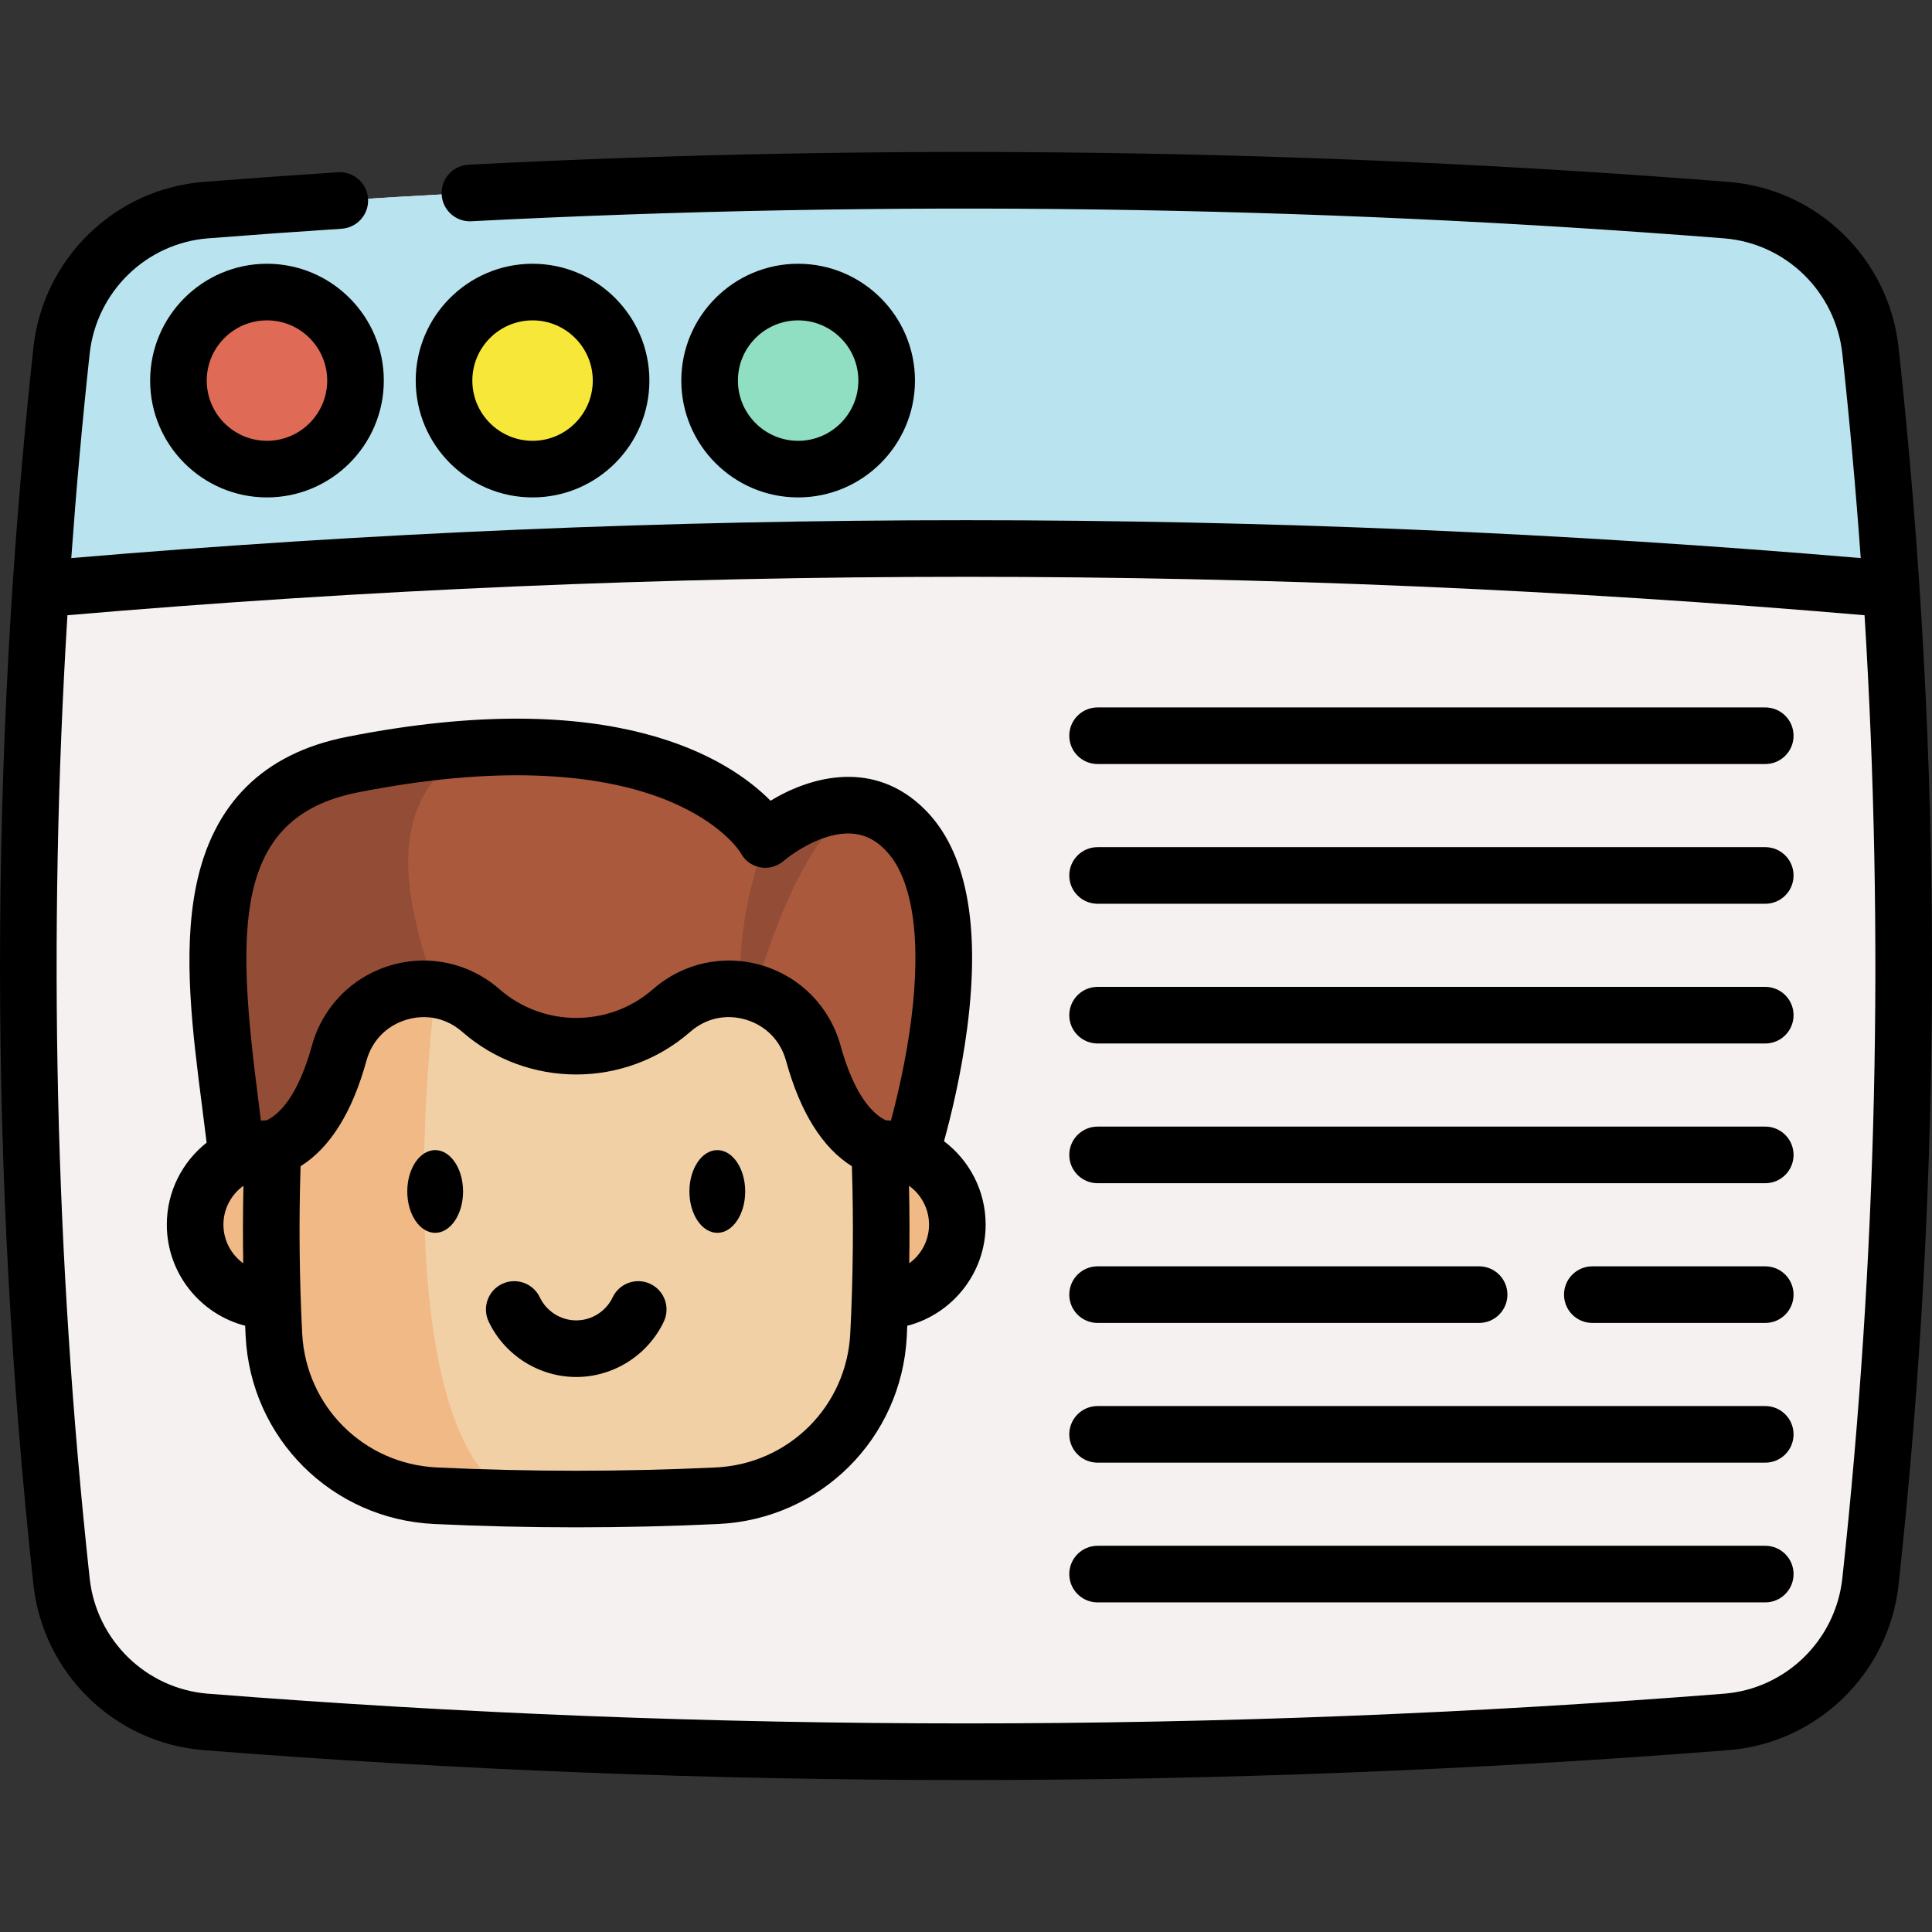<svg id="Capa_1" enable-background="new 0 0 511.916 511.916" height="512" viewBox="0 0 511.916 511.916" width="512" xmlns="http://www.w3.org/2000/svg"><rect x="0" y="0" width="511.916" height="511.916" fill="#333333" stroke="none"/><path d="m457.381 55.679c-134.282-10.584-268.565-10.584-402.847 0-20.048 1.58-36.066 17.257-38.234 37.251-11.786 108.689-11.786 217.377 0 326.066 2.168 19.994 18.186 35.671 38.234 37.251 134.282 10.584 268.565 10.584 402.847 0 20.049-1.58 36.066-17.257 38.234-37.251 11.786-108.689 11.786-217.377 0-326.066-2.167-19.994-18.185-35.671-38.234-37.251z" fill="#f6f1f1"/><path d="m501.14 156.098-.2-.02c-163.318-14.4-326.637-14.4-489.955 0l-.2.03c1.39-21.06 3.23-42.11 5.52-63.169 2.17-20 18.19-35.68 38.23-37.26 134.288-10.58 268.567-10.58 402.856 0 20.04 1.58 36.06 17.26 38.23 37.26 2.289 21.049 4.129 42.109 5.519 63.159z" fill="#b9e4ef"/><circle cx="70.74" cy="100.844" fill="#df6b57" r="23.457"/><circle cx="211.48" cy="100.844" fill="#90dfc3" r="23.457"/><circle cx="141.11" cy="100.844" fill="#f6e738" r="23.457"/><path d="m72.006 344.66c-.046 0-.084 0-.13 0-11.144 0-20.174-9.037-20.174-20.174 0-11.144 9.03-20.181 20.174-20.181.145 0 .29 0 .435.008h160.744c.145-.008.29-.008.435-.008 11.144 0 20.174 9.037 20.174 20.181 0 11.136-9.03 20.174-20.174 20.174-.046 0-.084 0-.13 0" fill="#f1b986"/><path d="m241.211 306.124-119.23.511-59.207.249c-4.514-41.21-17.614-94.728 30.516-104.266 11.555-2.292 21.961-3.652 31.314-4.29 62.648-4.252 78.231 24.036 78.231 24.036s11.338-9.959 23.666-8.944c4.456.364 9.046 2.171 13.273 6.397 22.294 22.293 1.437 86.307 1.437 86.307z" fill="#aa593d"/><path d="m226.501 213.42c-14.645 10.061-24.228 40.169-28.665 57.33-4.341-17.48.964-36.722 4.999-48.385 0-.001 11.339-9.96 23.666-8.945z" fill="#934d36"/><path d="m115.379 262.22 6.601 44.415-59.207.249c-4.514-41.21-17.614-94.728 30.516-104.266 11.555-2.292 21.961-3.652 31.314-4.29 0 .006-.006.006-.006.006-24.1 14.824-16.656 41.229-9.218 63.886z" fill="#934d36"/><path d="m233.492 325.979c0 9.244-.236 18.495-.709 27.739-1.181 23.111-19.676 41.51-42.799 42.601-16.165.766-32.336 1.028-48.5.798h-.006c-8.702-.121-17.397-.389-26.098-.798-23.117-1.092-41.612-19.491-42.799-42.601-.843-16.471-.932-32.936-.275-49.407h.006c9.014-3.339 14.377-13.72 17.563-25.262 3.269-11.843 14.613-18.316 25.505-16.829 4.245.581 8.427 2.375 12.028 5.529 7.233 6.333 16.254 9.5 25.275 9.5s18.048-3.167 25.281-9.5c4.482-3.926 9.851-5.739 15.137-5.739 9.864 0 19.433 6.32 22.396 17.039 3.179 11.543 8.542 21.923 17.563 25.262.292 7.227.432 14.448.432 21.668z" fill="#f1d0a5"/><path d="m141.477 397.118c-8.702-.121-17.397-.389-26.098-.798-23.117-1.092-41.612-19.491-42.799-42.601-.843-16.471-.932-32.936-.275-49.407h.006c9.014-3.339 14.377-13.72 17.563-25.262 3.269-11.843 14.613-18.316 25.505-16.829-8.268 73.819 0 134.086 26.098 134.897z" fill="#f1b986"/><path d="m503.071 92.125c-2.56-23.595-21.525-42.069-45.097-43.927-110.815-8.729-223.14-10.26-333.851-4.553-4.137.213-7.317 3.74-7.104 7.876.215 4.136 3.745 7.325 7.876 7.104 110.065-5.674 221.732-4.151 331.9 4.527 16.39 1.292 29.58 14.158 31.363 30.592 1.953 18.006 3.572 36.054 4.871 54.13-157.362-13.382-316.783-13.382-474.145 0 1.3-18.076 2.918-36.125 4.871-54.13 1.783-16.434 14.974-29.3 31.36-30.592 11.776-.925 23.69-1.781 35.409-2.543 4.134-.269 7.267-3.837 6.998-7.971s-3.867-7.263-7.971-6.997c-11.786.767-23.768 1.627-35.613 2.557-23.568 1.858-42.534 20.332-45.093 43.928-11.793 108.714-11.793 218.96 0 327.675 2.56 23.595 21.525 42.069 45.097 43.927 67.024 5.281 134.521 7.921 202.017 7.921s134.993-2.64 202.018-7.921c23.57-1.858 42.536-20.333 45.096-43.928 11.791-108.714 11.791-218.96-.002-327.675zm-14.912 326.057c-1.783 16.434-14.974 29.3-31.362 30.592-133.268 10.499-268.411 10.499-401.677 0-16.39-1.292-29.58-14.158-31.363-30.592-9.178-84.61-11.137-170.157-5.886-255.167 158.022-13.571 318.153-13.571 476.175 0 5.25 85.011 3.291 170.557-5.887 255.167z"/><path d="m70.74 69.887c-17.069 0-30.957 13.887-30.957 30.957s13.888 30.956 30.957 30.956 30.957-13.887 30.957-30.957-13.887-30.956-30.957-30.956zm0 46.913c-8.799 0-15.957-7.158-15.957-15.957s7.158-15.957 15.957-15.957 15.957 7.158 15.957 15.957-7.158 15.957-15.957 15.957z"/><path d="m242.438 100.844c0-17.07-13.888-30.957-30.957-30.957s-30.957 13.887-30.957 30.957 13.887 30.956 30.956 30.956 30.958-13.887 30.958-30.956zm-46.915 0c0-8.799 7.158-15.957 15.957-15.957s15.957 7.158 15.957 15.957-7.158 15.956-15.957 15.956-15.957-7.158-15.957-15.956z"/><path d="m172.067 100.844c0-17.07-13.888-30.957-30.957-30.957s-30.957 13.887-30.957 30.957 13.888 30.956 30.957 30.956 30.957-13.887 30.957-30.956zm-46.914 0c0-8.799 7.158-15.957 15.957-15.957s15.957 7.158 15.957 15.957-7.158 15.956-15.957 15.956-15.957-7.158-15.957-15.956z"/><path d="m172.323 340.193c-3.739-1.775-8.215-.182-9.991 3.561-1.759 3.707-5.546 6.103-9.648 6.103s-7.89-2.396-9.648-6.103c-1.776-3.743-6.252-5.336-9.991-3.561-3.742 1.776-5.337 6.249-3.562 9.991 4.229 8.913 13.337 14.673 23.201 14.673s18.972-5.759 23.201-14.673c1.775-3.742.18-8.215-3.562-9.991z"/><path d="m250.132 302.385c1.809-6.539 4.554-17.679 6.159-30.096 3.536-27.363-.236-46.801-11.211-57.776-13.444-13.444-30.226-8.838-40.916-2.349-11.001-11.107-41.516-30.929-112.331-16.902-22.079 4.374-35.505 17.722-39.906 39.673-3.58 17.858-.911 38.612 1.67 58.683.405 3.148.792 6.176 1.151 9.148-6.417 5.074-10.546 12.92-10.546 21.718 0 12.873 8.834 23.721 20.759 26.799.043.939.08 1.88.128 2.818 1.391 27.06 22.858 48.43 49.937 49.708 12.495.59 25.077.885 37.659.885 12.581 0 25.162-.295 37.653-.885 27.086-1.279 48.553-22.649 49.936-49.71.048-.937.085-1.877.128-2.815 11.926-3.077 20.763-13.926 20.763-26.8-.001-9.018-4.337-17.042-11.033-22.099zm-190.93 22.101c0-4.242 2.1-7.994 5.305-10.298-.146 6.838-.17 13.696-.062 20.543-3.17-2.306-5.243-6.034-5.243-10.245zm166.091 28.85c-.987 19.321-16.318 34.579-35.662 35.492-24.516 1.158-49.377 1.158-73.898 0-19.339-.913-34.67-16.172-35.663-35.492-.75-14.684-.894-29.571-.428-44.318 7.823-4.9 13.686-14.281 17.463-27.975 1.467-5.32 5.333-9.278 10.607-10.859 5.251-1.573 10.626-.404 14.753 3.208 17.226 15.08 43.207 15.08 60.437 0 4.127-3.613 9.502-4.782 14.752-3.208 5.274 1.581 9.142 5.54 10.609 10.86 3.776 13.692 9.638 23.073 17.46 27.973.467 14.693.324 29.581-.43 44.319zm-2.571-76.282c-2.827-10.25-10.588-18.189-20.761-21.239-10.149-3.043-20.967-.69-28.94 6.29-11.595 10.149-29.082 10.149-40.675 0-7.977-6.981-18.794-9.332-28.942-6.29-10.172 3.05-17.933 10.99-20.759 21.239-2.057 7.455-5.78 16.728-11.959 19.78-.518.022-1.033.056-1.544.106-.221-1.753-.445-3.505-.667-5.235-5.797-45.076-7.101-75.117 26.272-81.728 42.945-8.507 68.428-3.514 82.243 2.173 13.985 5.757 18.824 13.11 19.303 13.883 1.052 2.026 2.929 3.351 5.173 3.789 2.264.443 4.557-.297 6.301-1.805.045-.039 4.56-3.91 10.451-5.962 8.771-3.055 13.478.287 16.256 3.065 7.277 7.277 9.752 23.271 6.969 45.035-1.365 10.677-3.702 20.526-5.377 26.772-.46-.043-.923-.074-1.388-.094-6.177-3.052-9.9-12.325-11.956-19.779zm18.197 57.678c.109-6.859.085-13.716-.062-20.545 3.207 2.303 5.307 6.056 5.307 10.299 0 4.212-2.074 7.94-5.245 10.246z"/><ellipse cx="115.306" cy="315.699" rx="7.391" ry="10.961"/><ellipse cx="190.062" cy="315.699" rx="7.391" ry="10.961"/><path d="m467.734 187.444h-176.91c-4.143 0-7.5 3.358-7.5 7.5s3.357 7.5 7.5 7.5h176.91c4.143 0 7.5-3.358 7.5-7.5s-3.357-7.5-7.5-7.5z"/><path d="m467.734 224.467h-176.91c-4.143 0-7.5 3.358-7.5 7.5s3.357 7.5 7.5 7.5h176.91c4.143 0 7.5-3.358 7.5-7.5s-3.357-7.5-7.5-7.5z"/><path d="m467.734 261.489h-176.91c-4.143 0-7.5 3.358-7.5 7.5s3.357 7.5 7.5 7.5h176.91c4.143 0 7.5-3.358 7.5-7.5s-3.357-7.5-7.5-7.5z"/><path d="m467.734 298.512h-176.91c-4.143 0-7.5 3.358-7.5 7.5s3.357 7.5 7.5 7.5h176.91c4.143 0 7.5-3.358 7.5-7.5s-3.357-7.5-7.5-7.5z"/><path d="m467.734 335.534h-45.819c-4.143 0-7.5 3.358-7.5 7.5s3.357 7.5 7.5 7.5h45.819c4.143 0 7.5-3.358 7.5-7.5s-3.357-7.5-7.5-7.5z"/><path d="m290.824 350.534h101.091c4.143 0 7.5-3.358 7.5-7.5s-3.357-7.5-7.5-7.5h-101.091c-4.143 0-7.5 3.358-7.5 7.5s3.358 7.5 7.5 7.5z"/><path d="m467.734 372.557h-176.91c-4.143 0-7.5 3.358-7.5 7.5s3.357 7.5 7.5 7.5h176.91c4.143 0 7.5-3.358 7.5-7.5s-3.357-7.5-7.5-7.5z"/><path d="m467.734 409.58h-176.91c-4.143 0-7.5 3.358-7.5 7.5s3.357 7.5 7.5 7.5h176.91c4.143 0 7.5-3.358 7.5-7.5s-3.357-7.5-7.5-7.5z"/></svg>